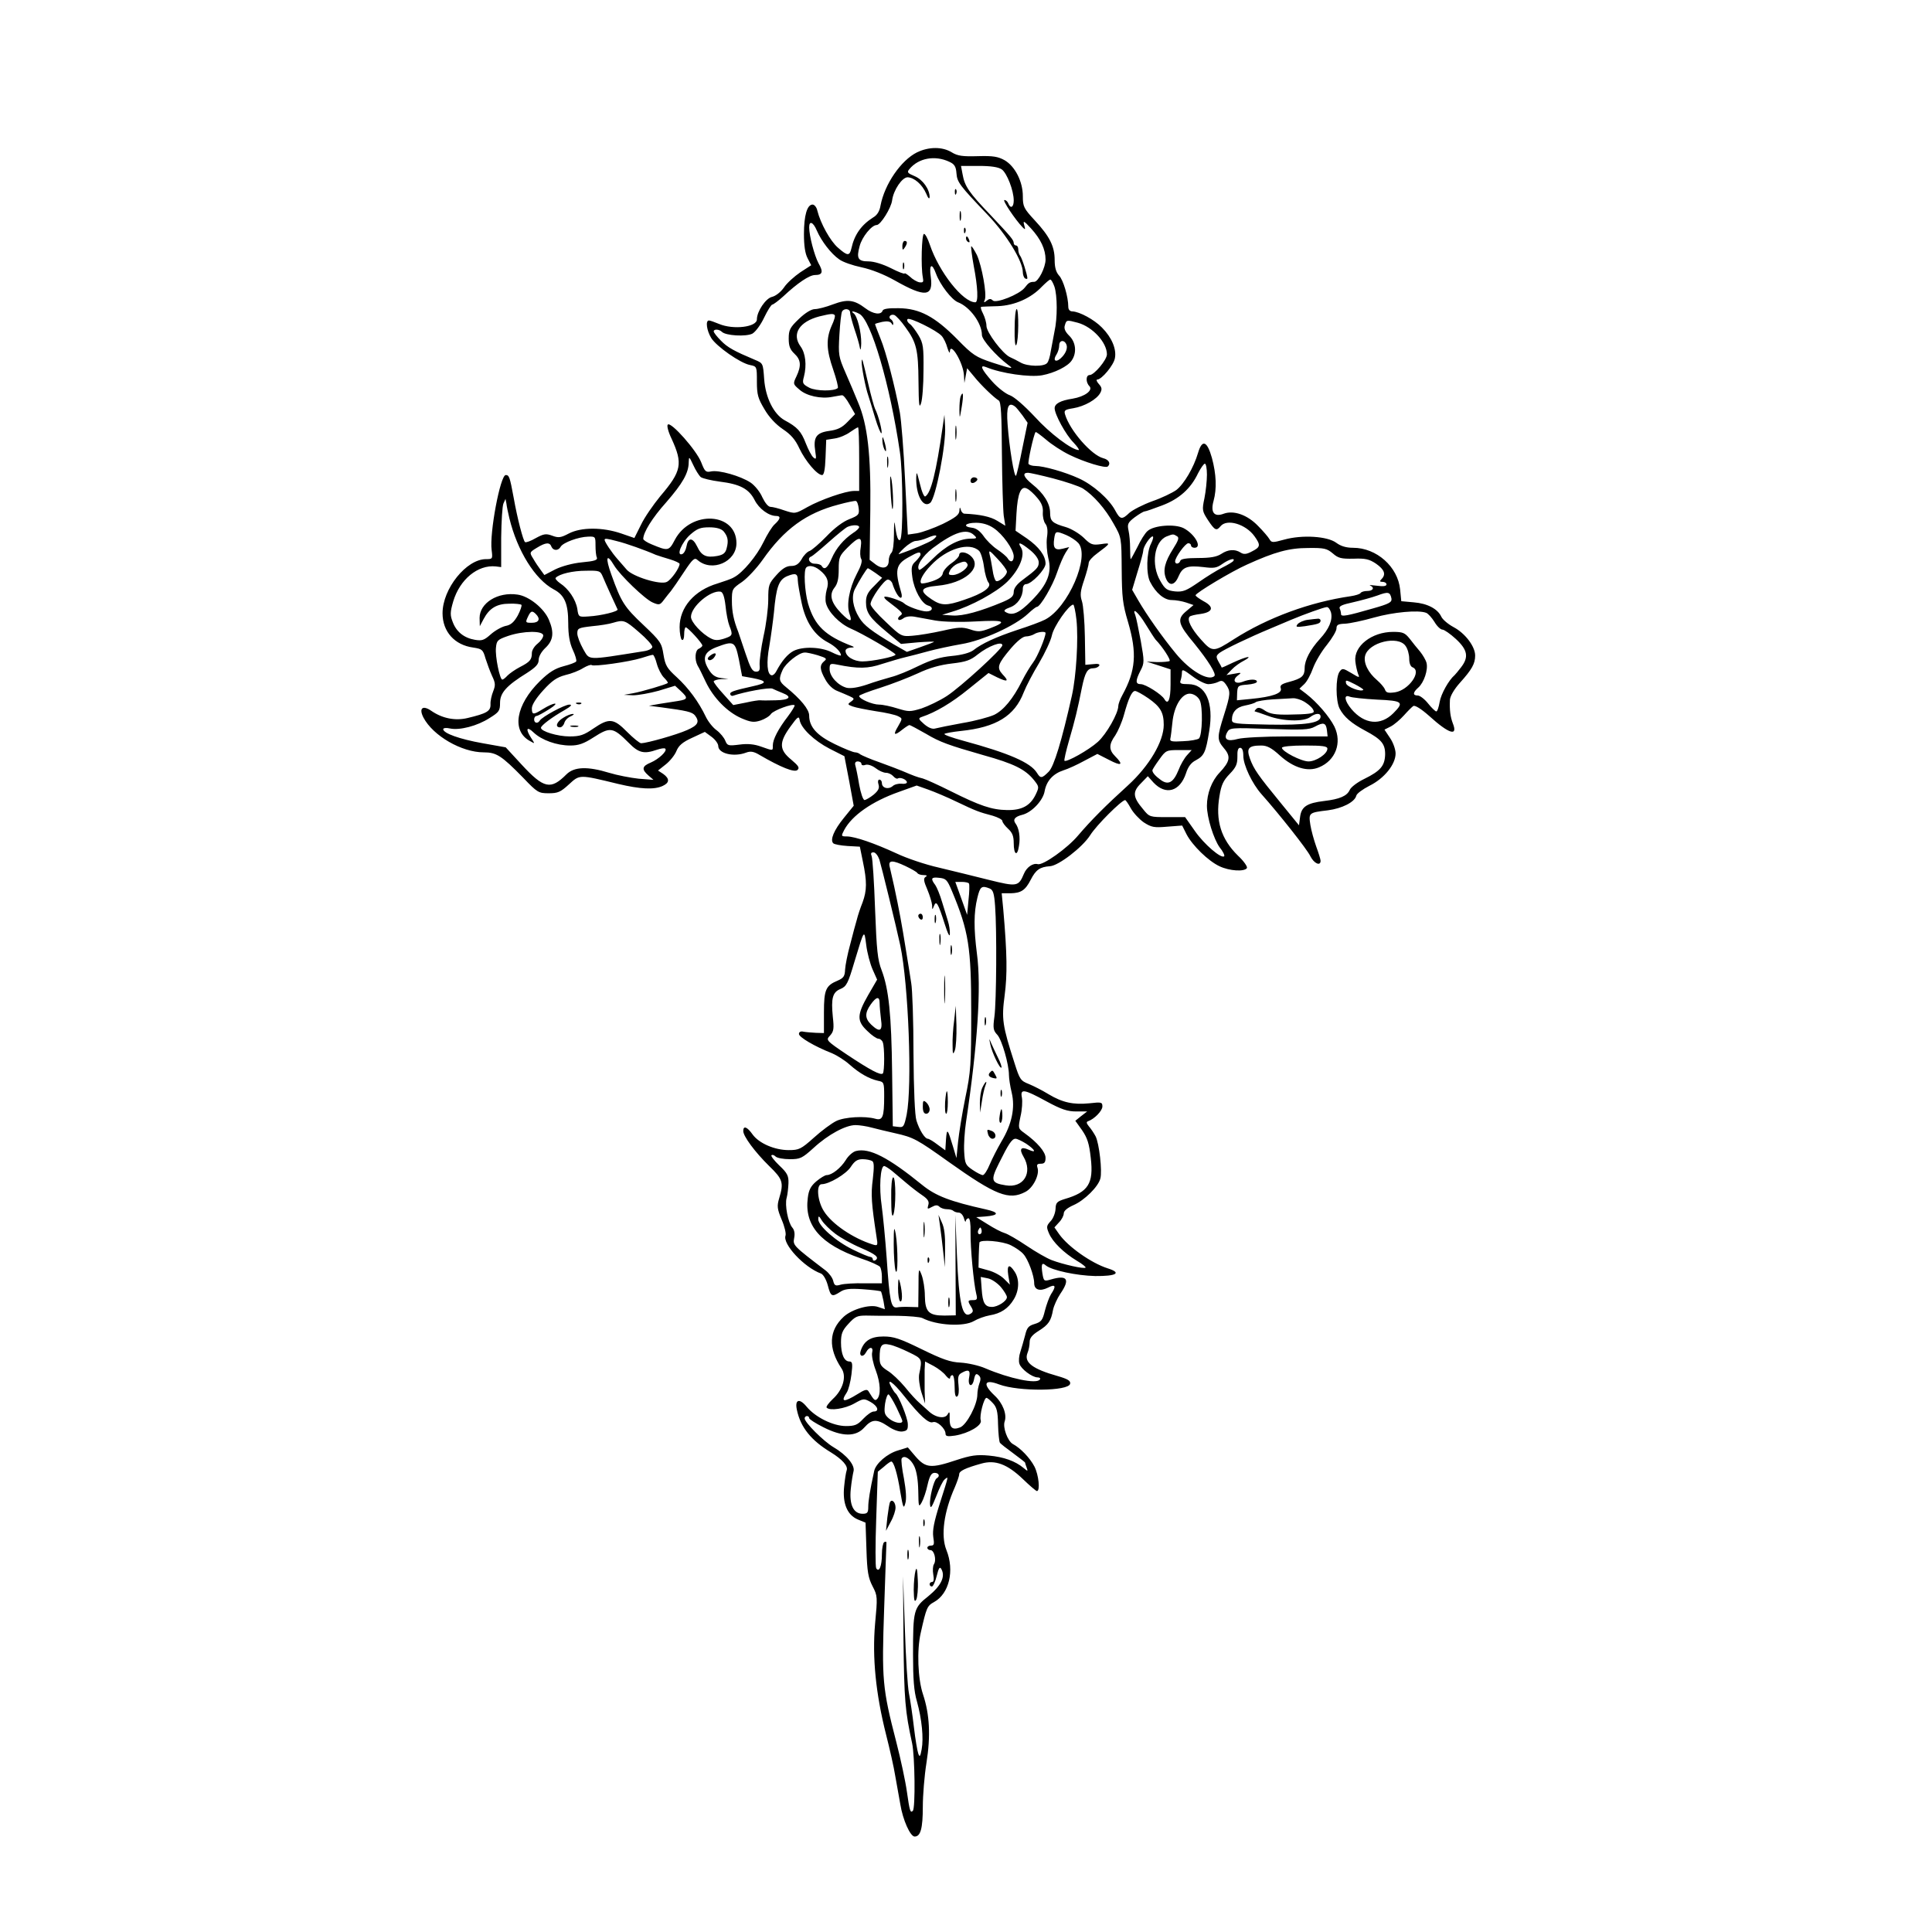 <?xml version="1.0" standalone="no"?>
<!DOCTYPE svg PUBLIC "-//W3C//DTD SVG 20010904//EN"
 "http://www.w3.org/TR/2001/REC-SVG-20010904/DTD/svg10.dtd">
<svg version="1.0" xmlns="http://www.w3.org/2000/svg"
 width="850pt" height="850pt" viewBox="0 0 850 850"
 preserveAspectRatio="xMidYMid meet">
<g transform="translate(0,850) scale(0.1,-0.1)"
fill="#000000" stroke="none">
<path d="M4035 7830 c-71 -35 -143 -140 -161 -234 -4 -25 -15 -43 -33 -53 -52
-33 -82 -76 -95 -135 -8 -35 -17 -35 -59 2 -34 29 -77 107 -91 163 -3 15 -13
27 -21 27 -24 0 -38 -48 -38 -130 0 -50 5 -85 16 -106 l16 -31 -48 -31 c-26
-18 -59 -47 -72 -67 -14 -20 -36 -37 -52 -41 -28 -6 -67 -64 -67 -99 0 -34
-103 -47 -167 -20 -19 8 -39 15 -44 15 -16 0 -10 -44 10 -77 23 -37 128 -111
171 -119 30 -6 30 -7 30 -73 0 -58 5 -74 33 -121 20 -35 50 -67 81 -88 36 -24
55 -46 73 -85 26 -55 78 -117 100 -117 8 0 13 23 15 77 l3 78 38 6 c21 3 51
16 67 28 16 11 32 21 35 21 3 0 5 -63 5 -140 l0 -140 -23 0 c-36 0 -146 -38
-205 -71 -53 -30 -54 -30 -100 -15 -25 9 -53 16 -62 16 -10 0 -24 17 -36 42
-10 24 -34 53 -52 65 -44 29 -139 56 -173 49 -24 -5 -28 -1 -44 40 -20 52
-133 180 -147 166 -5 -5 2 -32 17 -63 50 -109 44 -142 -50 -252 -31 -38 -70
-94 -85 -126 l-29 -58 -58 20 c-82 28 -176 28 -230 0 -36 -19 -46 -20 -73 -10
-27 10 -37 9 -72 -10 -22 -13 -44 -21 -48 -18 -8 5 -34 104 -50 195 -17 92
-20 100 -35 100 -24 0 -72 -256 -62 -330 5 -39 4 -40 -25 -40 -86 0 -191 -130
-191 -238 0 -81 53 -140 135 -151 39 -6 43 -9 54 -48 7 -22 20 -57 29 -77 15
-31 15 -41 5 -67 -7 -17 -13 -43 -12 -58 1 -30 -17 -40 -101 -60 -54 -13 -111
-2 -160 32 -38 26 -55 11 -34 -30 42 -80 168 -153 265 -153 56 0 78 -14 174
-112 62 -65 68 -68 112 -68 40 0 52 5 89 39 48 44 44 44 217 2 97 -23 158 -26
195 -9 31 14 32 32 3 53 l-23 15 34 27 c18 14 40 41 47 59 10 24 27 39 69 58
l56 26 30 -22 c16 -12 29 -30 29 -40 0 -33 68 -50 123 -29 19 7 33 5 58 -10
96 -56 153 -78 167 -67 11 10 6 18 -27 46 -54 44 -54 76 -3 146 31 43 37 47
40 29 5 -36 64 -92 132 -127 l65 -33 21 -109 20 -109 -43 -53 c-44 -54 -62
-97 -47 -112 5 -5 33 -10 63 -12 l54 -3 13 -64 c19 -90 18 -129 -1 -181 -10
-25 -21 -58 -25 -75 -5 -16 -18 -65 -29 -108 -12 -43 -22 -94 -23 -113 -1 -29
-7 -37 -32 -48 -53 -22 -61 -40 -61 -140 l0 -91 -35 1 c-19 1 -44 3 -55 5 -12
3 -20 -1 -20 -10 0 -14 69 -55 146 -85 21 -9 56 -31 76 -49 44 -39 86 -63 126
-72 26 -5 27 -8 27 -68 0 -92 -7 -108 -39 -99 -46 13 -135 8 -172 -10 -20 -10
-64 -42 -98 -73 -57 -51 -66 -55 -111 -55 -62 0 -131 30 -159 69 -24 34 -41
40 -41 15 0 -23 51 -92 114 -154 60 -58 65 -73 44 -142 -10 -34 -9 -46 11 -94
13 -30 20 -61 17 -70 -14 -37 82 -140 156 -167 10 -4 23 -26 30 -52 13 -50 18
-52 54 -29 19 13 41 16 99 12 42 -3 78 -7 81 -10 2 -3 7 -22 11 -42 l6 -36
-30 10 c-36 13 -115 -10 -151 -43 -66 -61 -69 -138 -10 -227 24 -35 7 -94 -38
-135 -19 -18 -31 -35 -27 -38 14 -15 80 -5 121 18 41 23 43 23 72 7 32 -18 40
-42 14 -42 -9 0 -29 -14 -46 -32 -25 -27 -37 -32 -76 -32 -57 0 -135 39 -173
85 -32 39 -53 32 -43 -14 16 -76 62 -134 150 -187 50 -31 76 -60 69 -79 -3 -8
-8 -39 -11 -70 -8 -75 13 -126 60 -146 l34 -14 4 -118 c3 -99 8 -125 27 -162
22 -42 22 -47 11 -165 -13 -148 3 -307 48 -486 16 -63 35 -146 41 -185 7 -38
17 -94 22 -123 11 -69 44 -142 63 -142 26 0 36 35 36 131 0 50 7 137 16 193
19 119 14 214 -15 301 -23 68 -28 195 -10 272 25 111 28 118 59 135 66 37 90
138 54 228 -26 64 -11 170 37 277 10 24 19 49 19 57 0 14 26 27 98 47 60 17
113 -2 182 -68 30 -29 58 -53 62 -53 15 0 8 71 -11 108 -20 38 -61 81 -95 99
-23 13 -45 73 -36 99 11 31 -8 81 -45 115 -54 51 -44 73 21 48 86 -32 306 -30
312 3 3 13 -10 21 -55 34 -110 31 -148 60 -133 100 6 14 10 36 10 50 0 17 11
31 40 49 43 27 54 43 63 93 4 18 18 49 32 70 44 64 31 84 -41 63 -31 -9 -32
-8 -38 27 -6 41 -2 50 16 34 27 -21 133 -44 216 -46 94 -1 119 14 55 34 -72
23 -174 95 -213 150 l-21 30 20 22 c12 12 21 30 21 39 0 12 16 25 43 37 48 21
109 81 118 117 9 32 -5 155 -21 186 -7 13 -20 33 -29 43 -11 14 -13 20 -4 23
28 10 63 46 63 65 0 19 -4 20 -57 14 -71 -7 -118 3 -180 40 -26 16 -65 36 -87
45 -36 14 -40 21 -62 90 -54 168 -58 195 -44 300 12 92 11 181 -6 377 l-7 72
39 0 c46 1 65 13 89 60 22 43 40 56 84 59 38 2 143 83 177 136 28 45 138 154
154 155 3 0 14 -16 25 -36 11 -20 37 -48 57 -62 34 -22 46 -24 103 -19 l66 5
19 -38 c26 -50 96 -118 145 -141 44 -21 110 -25 121 -8 3 6 -14 31 -40 55 -74
73 -99 154 -81 261 8 50 17 69 45 98 28 29 34 43 34 75 -1 28 3 40 12 40 9 0
14 -12 14 -35 0 -41 39 -123 80 -169 75 -84 202 -244 215 -273 16 -32 45 -45
45 -20 0 6 -9 35 -19 62 -10 28 -22 71 -26 96 -8 53 -7 54 77 64 62 8 118 36
125 64 2 10 29 29 58 44 65 32 115 94 115 142 0 18 -11 49 -25 69 l-24 36 28
14 c15 8 41 30 58 49 16 18 35 37 41 41 8 4 35 -13 70 -44 87 -79 127 -91 104
-33 -11 29 -15 58 -13 104 1 16 18 46 44 75 53 59 67 84 67 120 0 40 -44 98
-95 125 -24 13 -48 33 -54 46 -16 34 -60 58 -121 63 l-55 5 -5 51 c-10 101
-104 184 -207 184 -30 0 -54 7 -74 22 -39 29 -150 36 -229 14 -51 -14 -56 -14
-65 2 -5 9 -28 36 -50 58 -47 49 -107 70 -151 54 -42 -16 -59 5 -45 56 15 54
12 118 -7 189 -21 75 -43 84 -61 23 -19 -65 -62 -138 -96 -164 -17 -12 -64
-35 -105 -49 -41 -15 -86 -38 -101 -51 -33 -32 -41 -30 -63 11 -27 50 -98 113
-161 141 -59 27 -153 54 -190 54 -13 0 -26 4 -30 9 -4 8 22 127 31 140 2 2 22
-13 46 -33 24 -21 70 -51 103 -67 65 -32 160 -61 169 -51 14 13 4 30 -20 36
-52 13 -147 122 -168 192 -6 19 -1 22 36 28 49 8 104 39 119 68 8 15 7 24 -7
39 -9 10 -12 19 -7 19 20 0 73 64 78 94 8 40 -14 92 -57 135 -34 35 -99 70
-130 71 -11 0 -18 8 -18 20 0 43 -22 119 -41 138 -13 15 -19 35 -19 68 0 60
-22 104 -87 174 -49 53 -53 61 -53 107 0 64 -34 131 -80 158 -29 16 -50 20
-118 18 -67 -2 -89 1 -115 17 -41 25 -100 25 -152 0z m142 -42 c22 -10 29 -21
31 -50 3 -40 13 -53 140 -186 82 -87 152 -201 152 -250 0 -11 5 -24 10 -27 6
-3 10 -3 10 1 0 15 -24 90 -32 99 -4 5 -8 17 -8 27 0 10 -4 18 -10 18 -5 0
-10 5 -10 10 0 14 -10 26 -104 126 -93 97 -112 125 -121 177 l-7 37 79 0 c53
0 85 -5 100 -15 23 -16 53 -93 53 -137 0 -30 -14 -38 -24 -13 -3 8 -10 15 -17
15 -10 0 47 -86 80 -120 12 -12 13 -11 7 10 -6 21 -1 19 30 -15 43 -47 64 -92
64 -137 0 -35 -32 -98 -50 -98 -19 0 -25 -4 -42 -26 -24 -30 -126 -70 -140
-56 -9 9 -16 8 -27 -1 -12 -10 -14 -9 -8 5 9 25 -13 147 -35 196 -12 23 -23
41 -25 38 -2 -2 3 -41 11 -86 18 -93 21 -160 7 -160 -55 0 -160 134 -200 253
-9 27 -20 48 -26 48 -10 -1 -14 -145 -5 -191 4 -21 2 -24 -15 -22 -11 2 -30
13 -42 25 -13 11 -23 17 -23 14 0 -4 -27 6 -60 23 -36 18 -75 30 -99 30 -46 0
-54 13 -39 67 10 40 53 93 75 93 17 0 64 75 68 109 6 45 44 101 68 101 29 -1
64 -31 82 -72 8 -20 14 -26 15 -15 0 34 -30 77 -66 92 -31 13 -35 17 -23 31
40 49 113 62 176 32z m-583 -303 c20 -46 62 -101 98 -126 16 -12 60 -27 98
-35 43 -9 99 -31 147 -58 134 -76 170 -72 158 16 -8 55 5 64 23 14 18 -49 69
-115 97 -126 52 -20 105 -92 105 -144 0 -21 63 -92 115 -131 28 -20 19 -19
-70 10 -71 24 -85 32 -154 103 -98 99 -165 135 -257 136 -46 1 -69 -3 -71 -11
-7 -20 -42 -15 -76 11 -49 37 -78 41 -142 17 -31 -12 -67 -21 -80 -21 -15 0
-42 -16 -70 -43 -40 -38 -45 -49 -45 -87 0 -33 6 -48 25 -66 29 -27 31 -53 9
-100 -16 -33 -15 -34 13 -58 31 -28 95 -42 145 -32 18 3 37 7 43 7 5 1 20 -17
33 -41 l24 -42 -33 -34 c-25 -26 -44 -35 -82 -40 -56 -8 -70 -28 -60 -91 5
-32 4 -36 -8 -26 -8 6 -23 35 -34 63 -20 52 -37 71 -93 101 -48 27 -84 99 -90
181 -5 70 -5 70 -41 85 -90 38 -120 54 -149 84 -18 18 -32 36 -32 41 0 11 24
10 36 -2 17 -17 106 -22 134 -8 14 8 37 39 52 71 15 31 31 57 36 57 4 0 26 16
48 36 63 59 115 94 140 94 33 0 37 14 15 52 -18 34 -41 120 -41 158 0 31 18
23 34 -15z m1045 -246 c13 -39 14 -138 0 -199 -5 -25 -12 -63 -16 -85 -3 -22
-10 -46 -16 -52 -13 -17 -86 -16 -117 2 -14 8 -35 19 -47 24 -32 15 -103 109
-103 137 0 14 -7 38 -15 54 -9 17 -12 30 -8 30 5 1 37 2 73 3 74 3 146 35 194
86 17 17 33 31 37 31 4 0 12 -14 18 -31z m-899 -114 c0 -8 9 -41 19 -72 11
-32 22 -69 24 -83 3 -15 5 -7 6 19 1 48 -17 122 -34 133 -16 12 4 9 26 -3 51
-27 135 -312 178 -607 14 -91 15 -379 1 -387 -9 -6 -16 14 -23 70 -2 17 -4 -3
-4 -43 0 -43 -4 -77 -11 -84 -7 -7 -12 -22 -12 -35 0 -32 -26 -40 -58 -16
l-26 20 3 219 c3 244 -12 376 -54 474 -12 30 -37 89 -55 130 -31 71 -32 79
-27 167 3 51 8 97 12 103 9 15 35 12 35 -5z m-68 -11 c4 -3 -2 -24 -13 -47
-25 -57 -24 -105 7 -194 14 -41 23 -77 20 -80 -15 -15 -95 -14 -125 1 -30 16
-32 20 -24 49 13 51 7 103 -15 133 -40 55 -5 109 83 132 50 12 60 13 67 6z
m311 -53 c49 -67 57 -99 58 -240 1 -101 3 -120 11 -96 6 17 11 82 11 145 1
103 -1 119 -22 155 -13 21 -30 45 -40 51 -9 7 -12 16 -8 20 9 9 129 -50 150
-74 9 -10 20 -33 25 -52 6 -19 11 -27 11 -17 2 47 60 -51 62 -105 l2 -33 6 33
6 32 30 -36 c32 -40 89 -94 109 -106 10 -6 13 -63 14 -235 1 -125 5 -248 8
-272 l7 -44 -36 22 c-29 18 -76 28 -144 31 -6 0 -14 8 -16 18 -4 13 -5 11 -6
-5 -1 -18 -17 -30 -73 -58 -40 -19 -91 -37 -113 -41 l-41 -6 -12 239 c-6 131
-17 265 -23 298 -22 117 -61 267 -85 325 -13 33 -24 61 -24 64 0 2 14 6 32 10
21 4 34 2 40 -6 5 -10 8 -10 8 -1 0 6 -5 15 -10 18 -15 9 -2 25 15 19 8 -4 30
-27 48 -53z m759 19 c65 -18 128 -87 128 -139 0 -24 -56 -91 -76 -91 -17 0
-18 -32 -1 -49 17 -18 -20 -46 -74 -55 -53 -8 -79 -22 -79 -42 0 -27 49 -117
83 -151 17 -18 27 -33 23 -33 -30 0 -127 73 -193 146 -48 51 -91 88 -110 95
-18 6 -53 33 -78 61 -47 53 -57 75 -27 63 67 -28 193 -46 247 -36 54 10 113
39 130 65 23 33 19 80 -11 109 -18 18 -24 32 -19 46 7 24 8 24 57 11z m-49
-100 c3 -13 -3 -31 -18 -48 -25 -29 -47 -23 -27 8 7 11 12 29 12 40 0 26 26
26 33 0z m-228 -268 c6 -4 20 -22 33 -39 l23 -33 -23 -112 c-12 -62 -25 -117
-28 -121 -8 -9 -30 128 -37 226 -6 77 3 100 32 79z m-1382 -311 c8 -6 46 -15
84 -20 89 -11 128 -32 153 -81 19 -38 62 -70 95 -70 21 0 19 -13 -6 -36 -12
-10 -34 -46 -50 -79 -29 -60 -91 -135 -130 -155 -11 -7 -44 -18 -72 -27 -102
-30 -167 -105 -167 -192 0 -27 5 -53 10 -56 6 -4 10 7 10 24 0 17 3 31 7 31 9
0 73 -70 73 -80 0 -4 -7 -10 -15 -14 -17 -6 -20 -47 -6 -74 6 -9 22 -42 36
-72 34 -71 95 -133 157 -160 42 -18 55 -19 84 -10 18 6 40 19 46 29 12 16 95
47 104 38 2 -2 -11 -24 -29 -48 -43 -56 -67 -102 -67 -129 0 -24 3 -24 -51 -5
-30 11 -60 14 -96 9 -49 -6 -53 -5 -62 17 -5 13 -22 34 -38 46 -17 12 -38 39
-48 60 -31 65 -76 126 -127 173 -44 40 -51 52 -59 100 -8 51 -13 59 -88 130
-85 80 -98 101 -141 221 -28 77 -22 98 12 41 26 -43 136 -149 170 -163 28 -12
32 -11 49 12 10 13 24 31 31 39 7 9 33 46 57 83 39 59 47 65 60 53 63 -55 171
-8 171 74 0 136 -201 147 -271 15 -26 -50 -30 -50 -102 -20 -20 8 -37 19 -37
24 0 28 39 92 101 161 72 83 99 129 99 177 1 26 2 25 20 -13 10 -22 25 -46 33
-53z m2227 11 c0 -27 -5 -74 -11 -104 -11 -52 -10 -57 16 -97 30 -45 37 -48
55 -26 28 34 111 9 149 -44 28 -39 27 -48 -11 -67 -24 -13 -36 -14 -50 -5 -25
16 -55 14 -85 -6 -20 -13 -48 -18 -102 -18 -50 0 -76 -4 -78 -12 -5 -15 -23
-17 -23 -3 0 18 45 80 58 80 6 0 12 -4 12 -10 0 -5 7 -10 15 -10 36 0 2 60
-47 86 -39 20 -131 13 -159 -12 -11 -9 -31 -41 -45 -71 -15 -29 -28 -53 -29
-53 -2 0 -3 21 -3 48 0 26 -3 61 -7 78 -6 28 -3 35 27 58 19 14 39 26 44 26 5
0 39 12 76 26 75 28 127 74 159 142 12 23 25 42 30 42 5 0 9 -22 9 -48z m-676
-17 c54 -14 113 -34 130 -44 47 -30 99 -89 136 -156 34 -60 34 -60 35 -200 1
-122 4 -152 28 -232 40 -137 34 -213 -25 -321 -10 -18 -18 -40 -18 -48 0 -32
-52 -124 -90 -158 -40 -36 -138 -91 -147 -83 -2 3 7 43 20 88 26 89 38 138 57
234 14 67 24 85 51 85 10 0 21 5 25 11 4 7 -5 10 -27 7 l-34 -3 -2 123 c-1 68
-7 139 -13 157 -9 27 -7 44 10 94 11 33 20 67 20 75 0 8 17 27 38 42 59 44 61
47 16 40 -37 -5 -45 -3 -76 28 -20 19 -55 40 -79 47 -59 17 -69 26 -69 63 0
40 -28 86 -79 126 -38 31 -45 50 -18 50 7 0 57 -11 111 -25z m-70 -86 c19 -22
26 -41 24 -64 -1 -18 4 -40 11 -49 9 -11 12 -31 7 -62 -3 -24 0 -64 6 -89 17
-64 -3 -116 -73 -187 -56 -57 -86 -69 -116 -50 -9 5 -2 12 21 20 33 12 56 46
56 82 0 11 6 20 14 20 24 0 86 65 86 90 0 35 -29 74 -82 111 l-50 34 4 75 c5
90 20 125 47 110 11 -5 31 -24 45 -41z m-2323 -89 c35 -144 113 -269 195 -313
48 -25 64 -63 64 -149 0 -51 6 -86 20 -117 11 -23 18 -47 15 -51 -3 -5 -28
-14 -55 -21 -38 -10 -64 -26 -104 -65 -107 -105 -127 -221 -43 -265 21 -12 21
-12 4 14 -26 40 -20 54 11 24 35 -33 101 -57 161 -57 36 0 59 8 101 35 75 48
86 47 157 -24 43 -44 67 -49 122 -30 18 6 35 9 38 5 10 -10 -29 -46 -64 -61
-39 -16 -41 -30 -10 -57 l22 -19 -65 5 c-36 4 -94 15 -130 26 -95 29 -154 27
-188 -7 -69 -69 -99 -63 -197 43 l-70 76 -101 18 c-102 18 -174 44 -174 62 0
5 13 7 30 3 42 -9 120 11 174 46 42 26 46 32 46 67 0 44 29 76 118 131 40 26
52 39 52 58 0 15 12 36 30 53 34 32 39 67 15 123 -21 50 -87 104 -138 111 -87
13 -167 -37 -167 -103 l1 -36 17 32 c25 47 58 67 113 67 26 1 50 -2 53 -5 3
-3 -4 -24 -16 -47 -17 -30 -31 -42 -54 -46 -17 -4 -46 -20 -65 -37 -29 -26
-39 -29 -69 -24 -48 8 -82 35 -98 78 -12 30 -12 43 2 91 29 97 108 162 187
154 l24 -3 0 130 c1 72 5 139 10 150 l9 20 4 -20 c1 -11 7 -40 13 -65z m1537
43 c3 -27 -1 -31 -41 -47 -27 -10 -66 -39 -101 -76 -31 -32 -65 -61 -74 -64
-10 -3 -26 -19 -35 -36 -13 -22 -26 -30 -46 -30 -21 0 -39 -11 -65 -40 -34
-38 -36 -44 -36 -108 0 -37 -9 -110 -21 -162 -11 -52 -18 -108 -17 -125 2 -24
-1 -30 -16 -30 -16 0 -25 17 -46 80 -15 44 -29 87 -32 95 -20 50 -28 89 -28
136 0 52 1 54 45 84 24 17 65 61 91 98 94 134 191 205 333 242 36 10 71 17 76
16 6 -1 11 -16 13 -33z m593 -86 c41 -27 88 -94 89 -124 0 -26 -15 -30 -27 -9
-4 7 -25 25 -46 39 -21 14 -48 41 -60 59 -15 21 -32 34 -50 36 -44 5 -31 22
17 22 28 0 55 -8 77 -23z m-591 4 c0 -5 -12 -17 -27 -26 -41 -28 -74 -66 -94
-112 -18 -42 -32 -53 -44 -33 -3 6 -17 10 -31 10 -23 0 -35 25 -14 32 5 2 39
30 76 63 37 33 74 63 83 67 23 10 51 9 51 -1z m-597 -18 c19 -23 23 -41 14
-75 -5 -21 -15 -29 -41 -34 -49 -9 -70 1 -89 42 -20 41 -40 40 -47 -1 -3 -16
-11 -30 -19 -33 -27 -9 -2 52 36 86 30 26 44 32 83 32 32 0 52 -6 63 -17z
m1103 -18 c14 -13 12 -15 -18 -15 -50 -1 -107 -31 -166 -90 -29 -29 -55 -50
-58 -47 -15 15 14 60 59 95 96 72 151 89 183 57z m405 1 c19 -8 43 -24 53 -35
53 -59 -45 -285 -146 -337 -17 -9 -71 -29 -121 -45 -96 -32 -157 -60 -195 -90
-15 -11 -50 -21 -94 -25 -52 -5 -91 -17 -147 -44 -42 -21 -96 -43 -121 -49
-25 -7 -73 -21 -106 -33 -39 -13 -71 -18 -89 -14 -38 10 -75 50 -75 82 0 24 2
26 33 20 93 -19 136 -18 198 3 35 11 82 25 104 30 22 5 67 17 100 26 33 9 98
23 144 31 93 15 238 81 294 134 18 17 35 30 39 30 15 0 70 94 89 152 11 33 28
72 37 86 l16 25 -28 -7 c-35 -9 -44 3 -38 44 5 34 7 35 53 16z m-587 -21 c-15
-11 -97 -46 -149 -63 -5 -2 5 10 23 27 18 17 41 31 51 31 10 0 34 6 52 14 39
17 51 12 23 -9z m1074 16 c11 -6 7 -18 -17 -56 -36 -57 -45 -93 -32 -128 14
-37 39 -34 56 7 18 42 39 49 110 41 46 -6 58 -4 83 14 30 21 58 28 48 13 -2
-4 -24 -17 -48 -29 -24 -12 -71 -41 -105 -65 -54 -37 -68 -43 -103 -40 -35 4
-44 9 -65 46 -42 71 -27 174 28 196 28 11 29 11 45 1z m-2558 -40 c0 -22 2
-46 6 -54 4 -11 -10 -16 -65 -21 -42 -4 -89 -17 -118 -31 l-48 -25 -16 22 c-9
12 -24 34 -33 50 -17 27 -17 28 16 48 39 24 57 25 64 5 8 -19 31 -19 41 0 11
18 78 43 121 44 31 1 32 0 32 -38z m2444 7 c-20 -38 -22 -134 -4 -168 25 -49
62 -80 95 -80 18 0 46 -5 64 -11 l32 -11 -32 -27 c-42 -35 -37 -56 36 -143 60
-74 97 -133 88 -142 -25 -25 -107 22 -170 99 -58 70 -129 171 -166 235 l-26
45 24 80 c14 44 25 86 25 93 0 17 30 62 41 62 5 0 2 -14 -7 -32z m-2349 11
c38 -9 125 -40 170 -60 11 -4 39 -13 63 -20 23 -7 42 -16 42 -20 0 -17 -36
-69 -56 -79 -27 -15 -151 23 -177 54 -10 11 -28 32 -40 46 -25 28 -57 76 -57
85 0 7 10 6 55 -6z m1072 -26 c-4 -21 -3 -44 2 -52 6 -9 -1 -32 -20 -67 -33
-64 -46 -137 -31 -176 13 -37 2 -35 -36 3 -46 47 -55 82 -31 113 14 17 19 40
19 81 0 53 3 60 39 96 50 50 65 51 58 2z m746 -14 c22 -18 37 -39 37 -53 0
-22 -7 -30 -73 -79 -24 -18 -37 -36 -37 -51 0 -19 -10 -28 -47 -44 -100 -42
-176 -63 -222 -60 l-46 3 45 14 c82 24 194 85 242 132 54 54 80 118 60 150
-18 28 -2 23 41 -12z m-225 -3 c7 -7 17 -38 21 -69 4 -31 13 -62 20 -70 16
-20 -23 -48 -107 -76 -78 -27 -101 -26 -143 2 -57 38 -50 53 26 60 118 11 196
77 150 127 -20 22 -55 27 -55 8 0 -7 -16 -24 -34 -36 -19 -13 -36 -33 -38 -44
-2 -14 -17 -25 -46 -35 -24 -8 -46 -12 -49 -9 -10 9 8 43 42 78 70 75 171 105
213 64z m1556 -11 c24 -21 37 -24 91 -23 52 2 69 -2 99 -22 37 -26 45 -47 24
-68 -9 -9 -8 -12 5 -12 9 0 17 -5 17 -11 0 -8 -14 -10 -42 -6 -24 3 -37 4 -30
1 21 -9 13 -24 -12 -24 -14 0 -27 -4 -30 -9 -3 -5 -23 -11 -43 -14 -180 -26
-365 -94 -514 -189 -90 -58 -95 -58 -145 -2 -43 48 -63 88 -50 101 3 4 25 9
49 12 54 8 60 31 12 56 -19 11 -35 22 -35 26 0 10 160 106 226 135 123 56 186
73 269 73 71 1 83 -2 109 -24z m-1434 -80 c0 -17 -37 -48 -48 -41 -5 3 -12 25
-15 48 -4 24 -9 54 -13 68 -5 22 0 19 35 -19 23 -24 41 -49 41 -56z m-380 75
c0 -5 -10 -18 -21 -29 -19 -17 -21 -27 -15 -71 8 -56 41 -116 69 -124 25 -6
21 -26 -7 -26 -24 0 -85 22 -99 36 -11 11 -80 34 -86 28 -3 -2 4 -11 15 -19
67 -51 69 -54 54 -64 -8 -6 -11 -13 -7 -17 3 -4 13 -1 22 6 9 7 28 10 47 7 18
-3 60 -11 93 -17 36 -6 108 -8 179 -4 127 7 141 0 60 -31 -40 -15 -51 -16 -86
-4 -35 11 -51 10 -121 -6 -45 -10 -104 -20 -132 -22 -49 -4 -51 -3 -117 60
-38 35 -68 70 -68 79 0 23 60 108 76 108 8 0 17 -8 20 -17 11 -35 28 -63 37
-63 5 0 6 10 2 23 -29 97 -24 124 30 154 44 25 55 28 55 13z m206 -41 c9 -15
-35 -48 -64 -49 -20 0 -21 3 -12 21 6 11 21 24 33 29 30 12 35 12 43 -1z
m-650 -27 c34 -27 43 -51 31 -87 -5 -18 -7 -45 -3 -59 10 -39 60 -90 108 -111
50 -21 198 -107 198 -115 0 -9 -103 -30 -145 -30 -39 0 -75 22 -75 47 0 7 10
13 23 14 15 0 17 2 7 6 -120 46 -166 90 -195 188 -15 54 -20 146 -8 158 11 12
37 7 59 -11z m246 -13 l29 -21 -35 -36 c-28 -27 -36 -43 -36 -71 0 -46 16 -69
93 -133 l61 -51 75 7 c41 3 72 4 70 2 -2 -2 -30 -13 -62 -24 l-57 -20 -58 33
c-96 57 -132 84 -152 118 -28 45 -35 93 -19 125 18 36 53 92 57 92 2 0 17 -9
34 -21z m-1200 -16 c11 -27 59 -132 65 -144 5 -9 -73 -28 -127 -31 -44 -3 -45
-3 -50 33 -7 42 -39 89 -76 113 -14 10 -23 21 -19 24 16 17 75 31 133 31 59 1
63 0 74 -26z m858 -16 c0 -12 8 -57 17 -100 18 -85 57 -143 117 -174 30 -16
55 -40 56 -56 0 -4 -18 2 -40 13 -47 24 -128 27 -169 6 -26 -14 -51 -43 -76
-90 -5 -10 -14 -18 -20 -17 -20 3 -24 55 -10 130 7 42 16 108 20 146 10 112
21 144 58 160 37 15 47 12 47 -18z m-318 -112 c3 -33 11 -73 17 -88 16 -41 15
-44 -24 -57 -26 -8 -40 -8 -57 1 -40 20 -88 72 -88 95 0 45 86 118 130 111 10
-2 17 -20 22 -62z m2930 31 c2 -16 -11 -23 -82 -43 -111 -32 -140 -38 -140
-25 0 6 -2 17 -6 25 -4 10 11 17 58 27 35 8 83 21 108 30 48 18 56 16 62 -14z
m-1386 -93 c9 -85 -1 -248 -20 -333 -45 -201 -79 -312 -102 -335 -30 -30 -36
-31 -52 -5 -28 45 -122 86 -324 141 -48 13 -85 26 -83 30 3 3 35 9 72 13 156
16 237 66 277 170 11 28 41 85 67 128 26 44 52 99 57 123 8 39 74 134 94 135
3 0 10 -30 14 -67z m1120 32 c8 -33 -9 -73 -49 -116 -42 -46 -67 -93 -67 -128
0 -35 -12 -46 -68 -61 -34 -9 -42 -15 -37 -29 7 -21 -38 -37 -132 -46 l-61 -6
1 33 c2 31 4 33 45 36 23 2 42 7 42 13 0 12 -32 12 -64 -1 -33 -12 -47 7 -20
28 18 13 16 14 -15 8 l-35 -6 23 24 c13 14 37 31 55 40 17 9 24 16 16 15 -8 0
-37 -11 -65 -24 -27 -13 -49 -23 -50 -22 0 1 -6 13 -14 26 -12 22 -11 26 5 39
22 16 128 67 224 107 36 15 76 32 90 38 57 24 146 56 157 56 7 1 15 -10 19
-24z m-3498 -7 c21 -21 13 -38 -18 -38 -28 0 -29 1 -18 25 13 28 19 30 36 13z
m2682 -44 c19 -31 39 -62 44 -68 31 -32 67 -88 62 -94 -4 -3 -28 -5 -54 -5
l-47 2 53 -17 52 -17 0 -67 c0 -66 -11 -92 -27 -64 -12 21 -83 66 -104 66 -24
0 -24 15 -1 60 17 33 17 40 1 130 -10 52 -20 103 -24 113 -16 38 13 14 45 -39z
m1234 50 c9 -3 25 -21 37 -40 11 -19 27 -34 35 -34 8 0 35 -19 59 -41 52 -48
58 -80 23 -125 -12 -16 -25 -31 -28 -34 -26 -22 -60 -83 -66 -118 -4 -23 -10
-42 -15 -42 -4 0 -21 16 -36 35 -15 19 -36 35 -45 35 -23 0 -23 13 2 35 25 22
44 79 36 109 -3 12 -16 34 -28 49 -13 15 -33 40 -46 57 -21 26 -30 30 -73 30
-94 0 -174 -63 -166 -130 2 -19 8 -44 12 -55 8 -18 6 -18 -30 4 -37 22 -40 22
-52 5 -17 -24 -17 -128 1 -162 19 -36 51 -64 113 -97 71 -38 88 -58 87 -106
-2 -49 -21 -71 -92 -106 -29 -14 -59 -36 -64 -49 -12 -26 -44 -40 -112 -48
-76 -9 -100 -25 -106 -69 l-5 -38 -80 98 c-100 122 -119 149 -136 196 -16 45
-6 57 50 57 25 0 45 -10 82 -44 60 -54 122 -73 172 -52 73 30 102 108 68 179
-22 44 -76 107 -125 145 l-29 22 21 20 c12 11 29 43 39 71 10 27 37 73 61 102
23 29 42 61 42 72 0 16 7 20 38 21 20 1 78 13 127 27 85 24 195 34 229 21z
m-3463 -85 c33 -28 59 -57 59 -65 0 -7 -16 -16 -37 -19 -258 -41 -237 -41
-267 9 -14 25 -26 56 -26 69 0 23 5 25 65 32 35 3 77 10 92 15 47 14 53 12
114 -41z m-421 -15 c0 -9 -11 -25 -25 -36 -14 -11 -25 -29 -25 -41 0 -29 -8
-39 -53 -62 -21 -11 -45 -28 -54 -37 -9 -10 -19 -18 -23 -18 -11 0 -32 102
-28 140 3 32 7 36 53 52 67 23 155 24 155 2z m2210 11 c0 -19 -36 -106 -55
-130 -12 -16 -34 -52 -48 -80 -40 -80 -82 -130 -123 -150 -22 -10 -84 -27
-139 -36 -55 -10 -109 -21 -120 -24 -13 -4 -30 3 -49 19 -26 23 -27 26 -10 32
60 20 130 61 206 123 l87 70 38 -19 c46 -22 54 -18 24 13 -27 30 -22 45 37
115 28 32 52 52 66 52 11 0 28 5 36 10 15 10 50 14 50 5z m1584 -57 c9 -12 16
-37 16 -56 0 -20 6 -35 15 -38 42 -17 -17 -101 -78 -110 -30 -4 -39 -2 -44 13
-4 10 -20 28 -35 41 -39 33 -60 76 -52 107 15 59 145 91 178 43z m-2933 -60
l14 -73 45 -8 c67 -13 67 -22 3 -36 -89 -20 -103 -25 -100 -36 1 -5 7 -8 12
-6 49 17 161 38 174 31 9 -4 28 -13 44 -19 44 -17 31 -31 -30 -32 -32 -1 -62
-1 -67 0 -5 1 -34 -3 -64 -10 l-56 -11 -43 48 c-24 26 -43 51 -43 56 0 4 15 9
33 10 l32 1 -33 4 c-24 3 -39 13 -53 36 -31 50 -22 78 31 99 79 30 84 28 101
-54z m1159 63 c0 -16 -184 -184 -244 -223 -32 -21 -83 -45 -112 -55 -50 -15
-56 -15 -105 0 -28 9 -65 17 -81 17 -30 0 -88 25 -88 38 0 4 42 20 93 36 50
16 125 45 166 64 51 24 98 37 150 43 61 7 81 14 113 40 47 37 108 60 108 40z
m-812 -44 c38 -12 42 -15 28 -26 -21 -18 -20 -36 6 -82 13 -23 33 -42 52 -49
17 -7 41 -17 54 -23 22 -10 22 -12 6 -24 -16 -11 -15 -13 7 -21 13 -5 59 -14
102 -21 43 -6 87 -16 98 -22 20 -10 20 -10 0 -45 -23 -38 -17 -43 19 -14 14
11 28 20 31 20 4 0 37 -18 74 -39 60 -36 100 -50 250 -93 137 -38 186 -63 224
-110 23 -29 23 -31 8 -63 -24 -50 -61 -70 -126 -69 -68 1 -120 19 -248 83 -54
27 -109 52 -123 56 -25 6 -41 12 -90 33 -14 6 -59 23 -100 38 -41 14 -79 31
-85 35 -5 5 -16 9 -23 9 -8 0 -48 16 -89 36 -79 38 -113 76 -113 126 0 27 -37
72 -102 125 -31 25 -33 35 -15 75 13 30 72 77 97 77 8 1 34 -5 58 -12z m-708
-38 c6 -22 20 -49 31 -60 12 -12 19 -22 17 -24 -6 -6 -114 -38 -153 -45 l-40
-7 40 -2 c22 0 73 9 113 20 l72 22 25 -23 c33 -31 32 -37 -12 -44 -21 -3 -58
-9 -83 -13 l-45 -8 55 -7 c112 -15 135 -20 148 -36 21 -28 13 -43 -35 -64 -47
-21 -175 -57 -202 -58 -7 0 -35 23 -62 50 -59 60 -79 62 -148 15 -42 -29 -59
-35 -105 -35 -52 0 -126 22 -126 38 0 10 49 47 104 78 29 17 35 24 21 24 -21
0 -119 -53 -130 -70 -9 -15 -25 -12 -25 5 0 8 5 15 10 15 6 0 31 14 58 31 50
32 21 31 -32 -2 -40 -25 -46 -24 -46 5 0 15 19 45 50 79 39 43 60 57 97 67 27
6 62 20 79 31 17 10 34 16 37 13 8 -8 165 14 219 31 24 8 46 14 50 14 4 1 12
-17 18 -40z m2426 -89 c14 0 34 5 44 10 15 8 22 5 34 -12 21 -30 20 -42 -9
-134 -31 -98 -31 -109 0 -146 31 -36 27 -58 -20 -108 -34 -36 -55 -91 -55
-145 0 -52 30 -147 56 -183 15 -18 23 -36 20 -39 -12 -13 -89 53 -129 111
l-43 61 -78 0 c-77 0 -79 0 -107 35 -45 53 -47 76 -10 113 l31 32 25 -28 c54
-57 116 -40 143 41 9 29 23 47 43 57 37 20 44 35 59 128 21 126 -15 207 -92
207 -32 0 -39 3 -34 16 3 9 6 24 6 35 0 16 6 14 46 -16 25 -19 57 -35 70 -35z
m682 -25 c-10 -11 -73 13 -76 29 -3 16 0 15 38 -4 23 -12 40 -23 38 -25z
m-946 -37 c53 -37 68 -62 68 -117 0 -73 -64 -181 -157 -266 -98 -89 -162 -153
-220 -221 -47 -56 -154 -132 -177 -126 -21 6 -49 -13 -61 -42 -24 -57 -30 -58
-155 -27 -63 16 -162 40 -220 54 -58 13 -141 41 -185 62 -100 46 -182 74 -218
75 -27 0 -27 1 -13 28 34 64 122 126 241 168 l78 28 51 -18 c28 -10 85 -34
126 -54 84 -40 97 -45 158 -61 23 -7 42 -17 42 -23 0 -6 11 -21 25 -34 19 -17
25 -33 25 -63 0 -52 16 -61 23 -13 7 39 0 79 -15 99 -13 17 -3 30 29 38 42 10
92 63 99 104 8 45 37 77 83 92 20 6 61 25 92 42 l57 30 51 -26 c55 -29 66 -23
27 16 -28 28 -28 52 1 92 11 17 29 57 38 90 20 73 35 105 49 105 6 0 32 -14
58 -32z m226 -8 c15 -28 12 -154 -3 -169 -6 -5 -37 -11 -70 -12 -49 -3 -59 -1
-56 11 2 8 6 40 9 70 7 75 43 132 80 128 16 -2 32 -13 40 -28z m780 2 c114 -5
121 -11 72 -60 -56 -56 -127 -49 -184 18 -31 37 -35 66 -8 55 9 -4 63 -10 120
-13z m-320 -9 c27 -17 42 -33 42 -44 0 -8 -26 -12 -110 -13 -58 -1 -82 3 -104
17 -20 14 -31 16 -39 8 -6 -6 -9 -11 -6 -11 2 0 29 -9 59 -20 65 -24 156 -26
184 -5 24 18 46 19 46 2 0 -28 -65 -38 -229 -35 -148 3 -161 4 -161 21 0 34
20 56 58 63 20 4 42 10 47 15 6 4 40 10 75 12 36 2 75 4 88 5 12 1 35 -6 50
-15z m100 -126 l3 -27 -178 0 c-98 0 -195 -5 -217 -11 -46 -13 -64 -2 -47 29
11 20 17 21 184 15 147 -5 177 -4 202 10 38 21 49 17 53 -16z m2 -81 c0 -23
-50 -56 -83 -56 -32 0 -117 44 -117 60 0 6 43 10 100 10 80 0 100 -3 100 -14z
m-617 -28 c-12 -13 -29 -42 -38 -66 -22 -54 -44 -67 -76 -45 -24 17 -39 33
-39 44 0 3 14 25 30 47 29 41 32 42 87 42 l56 0 -20 -22z m-1433 -39 c0 -6 8
-8 18 -4 11 3 29 -3 45 -15 14 -11 34 -20 45 -20 11 0 25 -7 32 -15 7 -8 16
-13 20 -10 11 7 40 -5 40 -17 0 -5 -11 -8 -24 -6 -13 1 -31 -3 -39 -11 -20
-16 -47 -8 -47 14 0 8 -5 15 -11 15 -6 0 -8 -9 -4 -21 5 -16 0 -27 -21 -45
-16 -13 -34 -23 -40 -24 -7 0 -17 30 -24 68 -6 37 -14 75 -17 85 -3 11 1 17
11 17 9 0 16 -5 16 -11z m79 -421 c10 -33 73 -290 92 -378 36 -171 53 -616 28
-744 -11 -52 -14 -57 -36 -54 l-25 3 -3 235 c-3 258 -15 369 -46 451 -18 46
-22 87 -29 269 -4 118 -11 223 -15 233 -5 12 -3 17 8 17 9 0 20 -15 26 -32z
m116 -29 c25 -12 48 -25 51 -30 3 -5 15 -9 27 -9 15 0 18 -3 9 -8 -10 -7 -8
-19 8 -56 11 -26 20 -57 21 -69 0 -21 1 -21 8 -3 10 26 18 13 47 -78 14 -45
23 -61 23 -45 1 14 -3 39 -8 55 -5 16 -16 54 -26 85 -9 31 -23 65 -30 75 -22
29 -18 36 16 32 31 -3 36 -8 57 -58 74 -177 85 -247 85 -535 0 -228 -2 -261
-26 -375 -14 -69 -28 -156 -32 -195 l-7 -70 -15 50 c-24 80 -27 83 -31 32 l-3
-48 -34 25 c-18 14 -38 26 -43 26 -13 0 -37 38 -50 80 -7 21 -12 136 -13 295
0 143 -5 283 -10 310 -4 28 -15 95 -24 150 -17 107 -29 172 -51 275 -8 36 -17
75 -20 88 -6 28 12 29 71 1z m278 -76 c3 -5 2 -37 -2 -73 l-6 -65 -26 73 -26
72 28 0 c15 0 30 -3 32 -7z m91 -22 c15 -6 20 -21 24 -77 8 -104 6 -421 -3
-487 -7 -51 -5 -61 13 -80 20 -22 51 -130 51 -177 0 -14 5 -48 12 -77 16 -66
1 -139 -45 -215 -18 -31 -41 -76 -52 -102 -10 -25 -24 -46 -30 -46 -6 0 -26
10 -45 23 -31 21 -34 27 -37 80 -2 31 2 90 8 130 51 340 68 594 48 742 -14
110 -14 180 2 245 12 50 19 55 54 41z m-515 -356 l20 -45 -40 -69 c-49 -86
-50 -113 -3 -157 19 -19 41 -34 49 -34 7 0 16 -7 19 -16 8 -20 8 -129 0 -137
-10 -9 -55 15 -156 82 -95 64 -95 65 -76 85 16 18 18 30 12 83 -8 81 -1 108
34 122 26 11 33 24 61 119 44 145 43 145 52 75 4 -34 17 -83 28 -108z m31
-149 c0 -13 3 -44 6 -70 8 -53 -5 -60 -43 -24 -28 27 -29 51 -2 89 25 35 39
37 39 5z m733 -431 c66 -36 94 -45 132 -45 l48 0 -26 -20 -26 -21 30 -42 c23
-34 31 -58 38 -122 13 -112 -11 -150 -114 -180 -35 -11 -40 -16 -41 -44 -1
-17 -10 -42 -22 -54 -18 -20 -19 -25 -7 -53 16 -38 65 -86 123 -121 24 -14 41
-28 38 -30 -6 -7 -99 14 -149 33 -21 8 -70 36 -110 63 -40 27 -83 52 -97 56
-14 4 -47 21 -75 39 l-50 31 40 3 c61 5 62 18 3 31 -157 35 -221 59 -281 108
-149 121 -232 164 -291 149 -13 -3 -34 -21 -45 -40 -22 -35 -61 -66 -84 -66
-7 0 -27 -12 -45 -27 -25 -21 -34 -39 -38 -73 -16 -122 57 -205 232 -266 43
-14 82 -32 86 -38 4 -6 8 -25 8 -42 l0 -30 -77 0 c-43 1 -90 -2 -104 -6 -23
-7 -28 -4 -33 16 -3 14 -18 34 -33 46 -143 109 -145 111 -139 143 4 19 1 36
-8 46 -19 22 -34 100 -25 131 4 14 7 43 8 64 1 33 -5 45 -40 78 -23 22 -38 42
-35 45 4 4 12 1 18 -5 7 -7 35 -12 63 -12 46 0 54 4 105 50 64 59 141 100 184
100 17 0 49 -5 71 -11 22 -6 69 -17 104 -25 80 -18 95 -26 235 -126 207 -147
265 -170 337 -132 34 17 63 75 54 105 -5 15 -2 19 14 19 16 0 21 6 21 26 0 26
-36 68 -93 109 -28 20 -28 21 -17 74 7 29 9 66 6 82 -8 40 8 38 107 -16z m-88
-187 c40 -27 47 -43 10 -26 -34 15 -42 3 -22 -31 42 -71 0 -139 -78 -126 -64
10 -68 21 -31 95 43 87 58 110 74 110 7 0 28 -10 47 -22z m-678 -76 c9 -5 9
-26 3 -80 -9 -67 -6 -107 16 -251 7 -42 6 -43 -17 -36 -86 27 -179 90 -214
146 -29 45 -35 119 -10 119 33 0 108 45 128 76 17 26 29 34 52 34 17 0 35 -4
42 -8z m88 -44 c15 -13 44 -37 64 -54 20 -17 51 -41 69 -53 25 -17 31 -28 26
-43 -5 -18 -4 -19 16 -8 16 9 25 9 33 1 6 -6 21 -11 32 -11 12 0 25 -3 29 -7
4 -4 15 -8 24 -8 9 0 19 -11 23 -25 4 -14 7 -19 8 -12 1 6 6 12 12 12 6 0 10
-24 9 -62 -1 -68 14 -226 25 -270 6 -24 4 -28 -14 -28 -24 0 -25 -3 -8 -30 10
-17 9 -22 -3 -30 -36 -22 -51 43 -60 260 l-7 175 1 -221 1 -221 -50 -1 c-69 0
-85 16 -86 87 0 31 -7 72 -14 91 -13 34 -14 32 -14 -53 l-1 -88 -37 1 c-21 1
-47 0 -57 -2 -26 -4 -32 26 -45 217 -6 83 -16 186 -22 230 -12 79 -6 175 11
175 4 0 20 -10 35 -22z m-250 -276 c24 -18 74 -46 112 -62 67 -29 83 -42 64
-55 -6 -3 -11 -1 -11 4 0 6 -5 11 -11 11 -5 0 -40 14 -76 32 -75 36 -153 105
-153 134 0 16 3 16 16 -6 9 -14 35 -40 59 -58z m641 1 c-10 -10 -19 5 -10 18
6 11 8 11 12 0 2 -7 1 -15 -2 -18z m132 -52 c20 -10 45 -27 54 -38 21 -22 48
-96 48 -128 0 -30 25 -38 61 -20 33 17 37 7 13 -29 -8 -13 -20 -46 -27 -73
-10 -42 -16 -49 -45 -58 -27 -8 -34 -16 -42 -50 -6 -22 -15 -55 -21 -73 -6
-17 -8 -41 -4 -52 7 -23 56 -60 80 -60 9 0 14 -4 10 -9 -13 -22 -135 4 -240
49 -27 12 -76 23 -108 25 -46 2 -80 14 -172 59 -96 47 -123 56 -168 56 -55 0
-85 -18 -100 -62 -9 -25 10 -32 23 -8 14 27 34 26 27 -1 -3 -12 4 -47 16 -78
21 -56 23 -108 6 -126 -10 -10 -14 -5 -38 34 -6 10 -16 8 -49 -13 -60 -37 -75
-35 -47 7 8 12 17 48 21 80 6 48 4 57 -9 57 -23 0 -37 32 -37 84 0 38 6 53 33
82 29 32 39 36 77 36 25 -1 87 -1 138 -1 51 -1 100 -5 110 -10 64 -33 183 -39
227 -13 17 10 47 21 69 25 49 8 82 30 106 70 24 39 26 89 4 122 -24 37 -35 30
-28 -16 l7 -41 -26 26 c-14 14 -45 31 -69 37 l-43 12 1 51 c1 28 2 54 3 59 2
15 102 7 139 -12z m-45 -183 c15 -18 27 -38 27 -45 0 -17 -40 -43 -66 -43 -31
0 -41 18 -45 78 l-4 54 30 -6 c17 -3 42 -20 58 -38z m-403 -288 c58 -28 58
-29 44 -96 -3 -17 1 -51 10 -80 l16 -49 -2 55 c0 30 0 72 0 93 l2 37 38 -20
c20 -11 45 -30 54 -43 10 -12 18 -16 18 -9 0 6 5 12 10 12 6 0 10 -23 10 -51
0 -34 4 -48 11 -43 7 4 9 24 6 51 -4 35 -1 45 14 53 30 17 39 12 33 -19 -8
-39 13 -49 21 -11 5 25 10 29 20 20 10 -8 11 -18 4 -36 -5 -14 -9 -36 -9 -49
0 -45 -47 -134 -76 -145 -34 -13 -47 -2 -46 42 1 27 -1 30 -9 15 -12 -21 -54
-14 -84 15 -11 10 -29 26 -40 36 -11 9 -40 40 -63 69 -24 29 -59 62 -78 73
-28 18 -34 28 -34 55 0 56 8 67 44 59 17 -3 56 -19 86 -34z m-22 -192 c69 -87
108 -122 126 -115 18 7 56 -28 56 -51 0 -11 9 -13 42 -8 60 10 120 45 113 67
-7 20 14 99 25 99 4 0 16 -10 28 -23 17 -18 22 -36 23 -94 1 -39 5 -75 8 -80
3 -5 30 -26 59 -47 28 -21 52 -39 52 -41 0 -2 3 -12 7 -22 6 -17 5 -17 -13 -2
-37 31 -88 49 -153 55 -54 5 -80 1 -144 -20 -111 -37 -134 -35 -178 15 l-35
41 -42 -13 c-49 -14 -99 -58 -106 -91 -19 -87 -26 -133 -26 -158 0 -25 -4 -30
-25 -30 -40 0 -59 40 -52 108 3 31 9 66 12 78 8 27 -30 73 -88 107 -44 26
-127 109 -127 127 0 5 5 10 10 10 6 0 10 -4 10 -9 0 -5 28 -23 62 -40 84 -43
144 -43 181 -1 33 37 55 38 104 5 21 -15 48 -25 63 -23 21 3 25 8 24 33 -1 28
-40 124 -54 135 -4 3 -12 15 -19 28 -23 43 8 22 57 -40z m-34 -50 c14 -29 26
-56 26 -60 0 -15 -37 -8 -60 12 -19 17 -21 25 -16 65 4 25 11 43 16 40 4 -3
20 -28 34 -57z m78 -258 c11 -23 17 -61 18 -110 1 -70 2 -73 15 -50 8 14 20
49 26 78 9 39 17 52 31 52 19 0 25 -15 9 -24 -13 -8 -33 -90 -29 -117 2 -19 8
-10 27 38 13 34 29 68 37 74 18 15 19 21 -21 -105 -26 -82 -33 -119 -29 -148
5 -31 4 -38 -10 -38 -9 0 -16 -4 -16 -10 0 -5 6 -10 14 -10 16 0 27 -43 15
-62 -5 -7 -6 -28 -3 -45 4 -21 2 -33 -5 -33 -6 0 -11 -4 -11 -10 0 -5 4 -10
10 -10 5 0 15 21 21 46 9 37 14 43 21 30 18 -33 -2 -73 -57 -118 -66 -52 -68
-62 -68 -258 0 -106 4 -161 17 -205 22 -79 30 -163 21 -211 -6 -33 -9 -36 -15
-19 -4 11 -13 63 -19 115 -6 52 -16 120 -22 150 -6 30 -14 159 -18 285 l-8
230 2 -280 c3 -264 7 -313 38 -455 12 -56 15 -285 3 -297 -11 -11 -14 0 -26
84 -6 44 -27 143 -47 220 -61 236 -64 272 -53 588 5 154 10 284 10 288 0 5 -4
5 -10 2 -5 -3 -10 -27 -10 -53 0 -52 -12 -82 -25 -62 -4 7 -4 105 0 218 l7
207 27 22 c14 13 29 23 32 23 11 0 27 -52 40 -134 12 -71 15 -76 22 -50 6 19
3 58 -6 109 -9 44 -13 83 -10 88 10 17 39 0 55 -33z"/>
<path d="M4201 7654 c0 -11 3 -14 6 -6 3 7 2 16 -1 19 -3 4 -6 -2 -5 -13z"/>
<path d="M4222 7550 c0 -19 2 -27 5 -17 2 9 2 25 0 35 -3 9 -5 1 -5 -18z"/>
<path d="M4241 7484 c0 -11 3 -14 6 -6 3 7 2 16 -1 19 -3 4 -6 -2 -5 -13z"/>
<path d="M4250 7451 c0 -6 4 -13 10 -16 6 -3 7 1 4 9 -7 18 -14 21 -14 7z"/>
<path d="M3970 7418 c0 -19 2 -20 10 -8 13 19 13 30 0 30 -5 0 -10 -10 -10
-22z"/>
<path d="M3972 7330 c0 -14 2 -19 5 -12 2 6 2 18 0 25 -3 6 -5 1 -5 -13z"/>
<path d="M4464 7054 c-1 -50 2 -80 7 -72 11 16 12 158 2 158 -5 0 -9 -39 -9
-86z"/>
<path d="M3791 6908 c-1 -21 17 -114 29 -148 5 -14 18 -58 30 -98 12 -40 25
-71 28 -68 5 6 -13 78 -28 107 -4 8 -18 58 -30 110 -26 112 -28 119 -29 97z"/>
<path d="M3882 6565 c0 -11 3 -29 8 -40 11 -25 11 1 0 35 -6 20 -8 21 -8 5z"/>
<path d="M3903 6465 c0 -22 2 -30 4 -17 2 12 2 30 0 40 -3 9 -5 -1 -4 -23z"/>
<path d="M3918 6345 c2 -44 6 -82 8 -84 7 -8 2 114 -6 139 -4 14 -5 -11 -2
-55z"/>
<path d="M4226 6755 c-3 -9 -5 -35 -5 -58 1 -42 1 -41 10 12 9 54 7 76 -5 46z"/>
<path d="M4147 6620 c-28 -197 -51 -289 -76 -304 -5 -4 -16 21 -24 56 -13 52
-15 57 -16 28 -2 -79 31 -138 62 -112 24 21 70 258 65 337 l-3 50 -8 -55z"/>
<path d="M4203 6595 c0 -27 2 -38 4 -22 2 15 2 37 0 50 -2 12 -4 0 -4 -28z"/>
<path d="M4270 6385 c0 -9 6 -12 15 -9 8 4 15 10 15 15 0 5 -7 9 -15 9 -8 0
-15 -7 -15 -15z"/>
<path d="M4203 6320 c0 -25 2 -35 4 -22 2 12 2 32 0 45 -2 12 -4 2 -4 -23z"/>
<path d="M5753 5773 c-17 -2 -37 -11 -44 -19 -10 -13 -6 -14 32 -9 58 9 69 12
69 25 0 5 -6 9 -12 8 -7 0 -27 -3 -45 -5z"/>
<path d="M3125 5616 c-11 -8 -14 -15 -8 -19 6 -4 16 0 23 8 17 21 8 28 -15 11z"/>
<path d="M2538 5403 c7 -3 16 -2 19 1 4 3 -2 6 -13 5 -11 0 -14 -3 -6 -6z"/>
<path d="M2478 5342 c-30 -18 -37 -42 -14 -42 7 0 16 9 19 20 3 11 16 24 29
29 12 6 16 10 8 10 -8 0 -27 -7 -42 -17z"/>
<path d="M2513 5303 c9 -2 23 -2 30 0 6 3 -1 5 -18 5 -16 0 -22 -2 -12 -5z"/>
<path d="M4040 4471 c0 -6 5 -13 10 -16 6 -3 10 1 10 9 0 9 -4 16 -10 16 -5 0
-10 -4 -10 -9z"/>
<path d="M4112 4455 c0 -16 2 -22 5 -12 2 9 2 23 0 30 -3 6 -5 -1 -5 -18z"/>
<path d="M4133 4365 c0 -22 2 -30 4 -17 2 12 2 30 0 40 -3 9 -5 -1 -4 -23z"/>
<path d="M4182 4320 c0 -19 2 -27 5 -17 2 9 2 25 0 35 -3 9 -5 1 -5 -18z"/>
<path d="M4154 4145 c0 -55 1 -76 3 -47 2 29 2 74 0 100 -2 26 -3 2 -3 -53z"/>
<path d="M4198 4011 c-5 -35 -8 -85 -7 -110 0 -40 2 -43 10 -22 5 14 8 63 7
110 l-3 86 -7 -64z"/>
<path d="M4158 3650 c-1 -28 0 -50 5 -50 4 0 7 23 7 50 0 65 -7 65 -12 0z"/>
<path d="M4060 3631 c0 -21 5 -31 15 -31 8 0 15 8 15 19 0 10 -7 24 -15 31
-13 11 -15 8 -15 -19z"/>
<path d="M4332 4005 c0 -16 2 -22 5 -12 2 9 2 23 0 30 -3 6 -5 -1 -5 -18z"/>
<path d="M4357 3905 c7 -35 42 -109 49 -102 2 2 -4 22 -15 43 -10 21 -24 50
-30 64 -10 24 -10 24 -4 -5z"/>
<path d="M4357 3783 c-12 -11 -8 -21 13 -26 17 -4 18 -2 9 14 -11 21 -13 22
-22 12z"/>
<path d="M4322 3715 c-7 -14 -11 -45 -11 -68 l1 -42 8 50 c4 28 11 58 15 68
11 27 0 20 -13 -8z"/>
<path d="M4402 3690 c0 -14 2 -19 5 -12 2 6 2 18 0 25 -3 6 -5 1 -5 -13z"/>
<path d="M4398 3590 c-3 -16 -1 -30 4 -30 4 0 8 14 8 30 0 17 -2 30 -4 30 -2
0 -6 -13 -8 -30z"/>
<path d="M4347 3510 c3 -11 12 -20 19 -20 19 0 18 26 -2 34 -22 9 -23 8 -17
-14z"/>
<path d="M3921 3228 c0 -61 3 -86 9 -73 12 28 12 165 0 165 -6 0 -10 -37 -9
-92z"/>
<path d="M4136 3105 c4 -27 10 -79 14 -115 l7 -65 1 81 c1 56 -3 92 -14 115
l-15 34 7 -50z"/>
<path d="M4063 3090 c0 -30 2 -43 4 -27 2 15 2 39 0 55 -2 15 -4 2 -4 -28z"/>
<path d="M3932 3025 c0 -49 4 -101 8 -115 11 -34 11 99 1 160 -7 38 -9 31 -9
-45z"/>
<path d="M4081 2954 c0 -11 3 -14 6 -6 3 7 2 16 -1 19 -3 4 -6 -2 -5 -13z"/>
<path d="M3951 2833 c0 -28 4 -55 9 -58 11 -7 11 35 0 80 -7 26 -8 23 -9 -22z"/>
<path d="M4172 2770 c0 -19 2 -27 5 -17 2 9 2 25 0 35 -3 9 -5 1 -5 -18z"/>
<path d="M3916 1892 c-3 -5 -8 -36 -12 -68 l-6 -59 21 40 c12 21 21 49 21 62
0 23 -15 39 -24 25z"/>
<path d="M4062 1800 c0 -14 2 -19 5 -12 2 6 2 18 0 25 -3 6 -5 1 -5 -13z"/>
<path d="M4043 1715 c0 -22 2 -30 4 -17 2 12 2 30 0 40 -3 9 -5 -1 -4 -23z"/>
<path d="M3992 1660 c0 -19 2 -27 5 -17 2 9 2 25 0 35 -3 9 -5 1 -5 -18z"/>
<path d="M4028 1590 c-4 -14 -8 -52 -8 -85 1 -45 3 -56 11 -43 5 10 9 48 7 85
-2 49 -5 61 -10 43z"/>
</g>
</svg>
